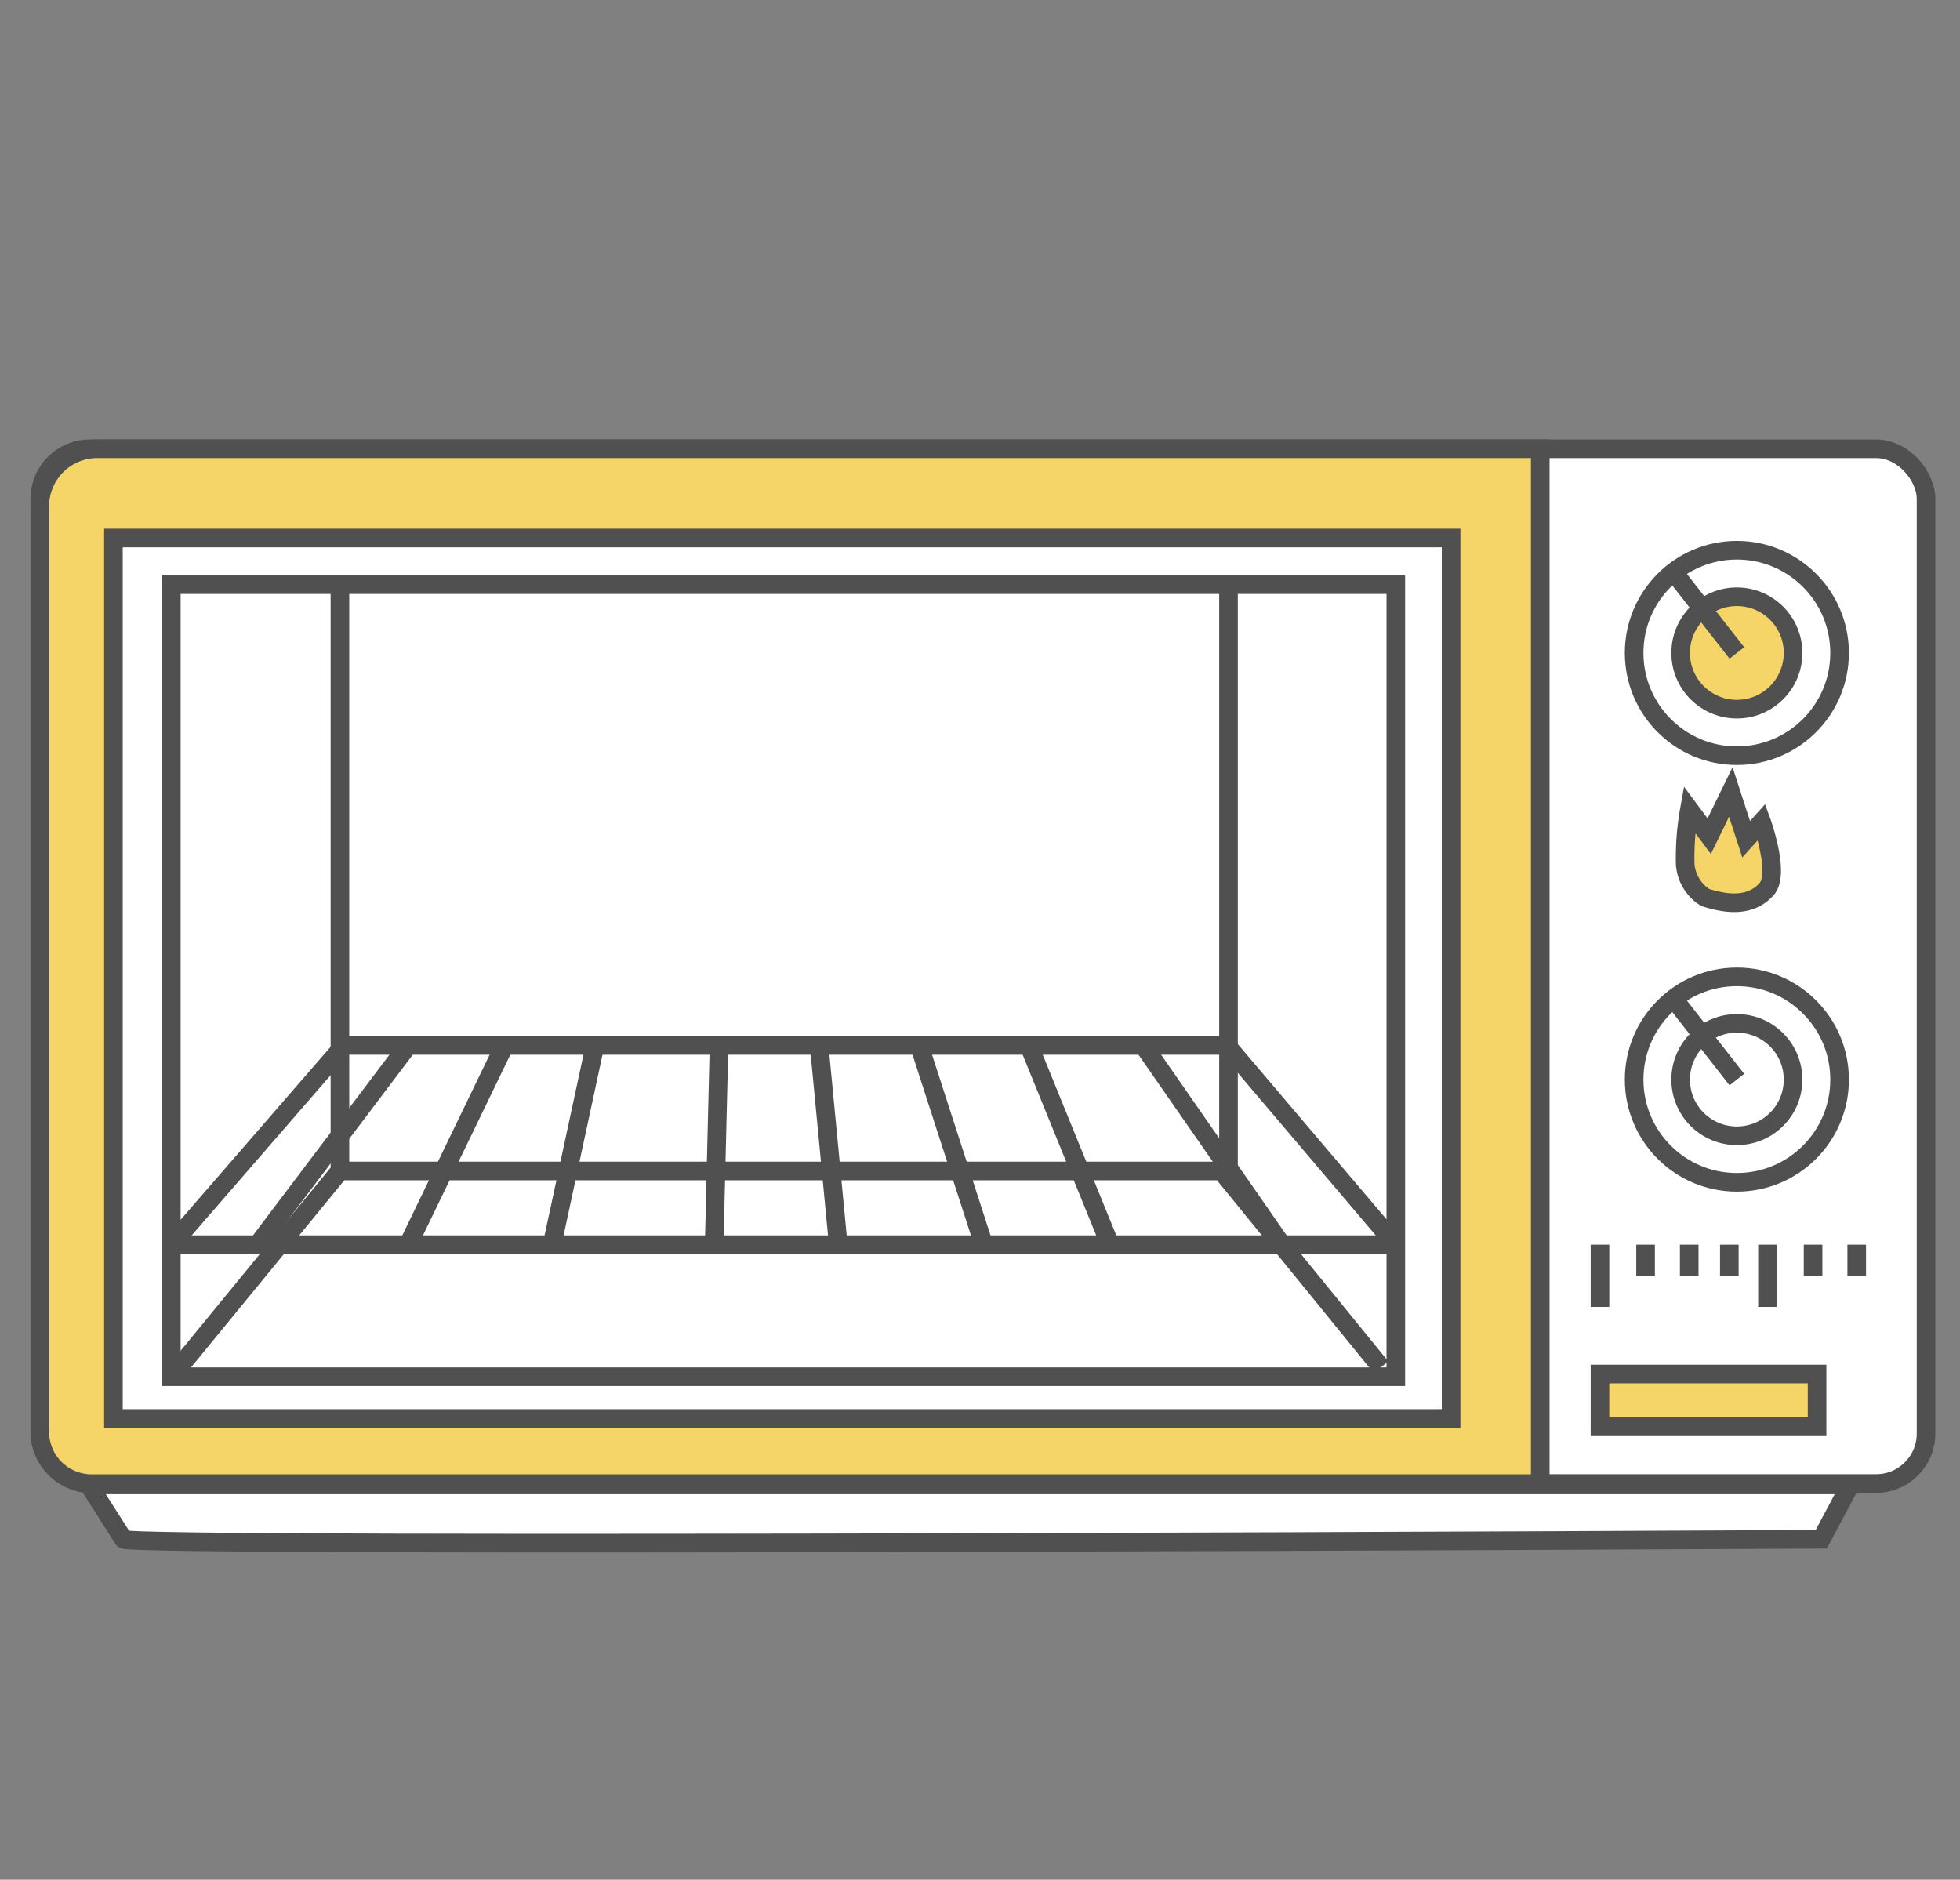 <svg id="圖層_1" data-name="圖層 1" xmlns="http://www.w3.org/2000/svg" viewBox="0 0 210.63 202"><rect x="0" y="0" width="210.63" height="202" fill="#808080" stroke="none"/><defs><style>.cls-1{fill:#fff;}.cls-1,.cls-2,.cls-3{stroke:#515050;stroke-miterlimit:10;stroke-width:2px;}.cls-2{fill:#f6d568;}.cls-3{fill:none;}</style></defs><title>icon</title><rect class="cls-1" x="4.28" y="48.23" width="202.7" height="111.2" rx="5.37"/><path class="cls-1" d="M9.55,159.58l3.72,5.84c.6.94,182.45,0,182.45,0l3.11-5.84Z"/><path class="cls-2" d="M165.52,159.44V48.23H10.45A6.17,6.17,0,0,0,4.28,54.4v99.47a5.57,5.57,0,0,0,5.56,5.57Z"/><rect class="cls-1" x="12.19" y="57.82" width="143.75" height="94.62"/><rect class="cls-3" x="18.41" y="62.83" width="131.59" height="85.12"/><polyline class="cls-3" points="36.53 62.83 36.53 125.84 18.41 147.96"/><polyline class="cls-3" points="36.53 125.84 132.02 125.84 132.02 62.83"/><line class="cls-3" x1="148.41" y1="146.93" x2="130.68" y2="125.13"/><line class="cls-3" x1="18.41" y1="133.76" x2="150" y2="133.76"/><line class="cls-3" x1="36.98" y1="112.35" x2="131.83" y2="112.35"/><line class="cls-3" x1="18.41" y1="133.76" x2="36.98" y2="112.35"/><line class="cls-3" x1="150" y1="133.76" x2="131.83" y2="112.35"/><line class="cls-3" x1="27.7" y1="133.74" x2="43.86" y2="112.35"/><line class="cls-3" x1="43.86" y1="133.76" x2="54.21" y2="112.35"/><line class="cls-3" x1="59.33" y1="133.76" x2="63.94" y2="112.35"/><line class="cls-3" x1="76.75" y1="133.74" x2="77.27" y2="112.35"/><line class="cls-3" x1="90.08" y1="133.74" x2="88.03" y2="112.35"/><line class="cls-3" x1="105.71" y1="133.74" x2="98.79" y2="112.35"/><line class="cls-3" x1="119.28" y1="133.74" x2="110.57" y2="112.35"/><line class="cls-3" x1="137.73" y1="133.74" x2="122.87" y2="112.35"/><rect class="cls-2" x="171.94" y="147.66" width="23.33" height="5.67"/><circle class="cls-2" cx="186.65" cy="70.17" r="6.04"/><circle class="cls-3" cx="186.65" cy="70.17" r="11.04"/><line class="cls-3" x1="179.85" y1="61.47" x2="186.65" y2="70.17"/><circle class="cls-1" cx="186.65" cy="116.02" r="6.04"/><circle class="cls-3" cx="186.65" cy="116.02" r="11.04"/><line class="cls-3" x1="179.85" y1="107.32" x2="186.65" y2="116.02"/><line class="cls-3" x1="171.94" y1="133.76" x2="171.94" y2="140.45"/><line class="cls-3" x1="189.94" y1="133.76" x2="189.94" y2="140.45"/><line class="cls-3" x1="176.84" y1="133.76" x2="176.84" y2="137.11"/><line class="cls-3" x1="194.84" y1="133.76" x2="194.84" y2="137.11"/><line class="cls-3" x1="181.53" y1="133.76" x2="181.53" y2="137.11"/><line class="cls-3" x1="199.53" y1="133.76" x2="199.53" y2="137.11"/><line class="cls-3" x1="185.84" y1="133.76" x2="185.84" y2="137.11"/><path class="cls-2" d="M183.25,96.45a4.62,4.62,0,0,1-2.15-3.54,29.18,29.18,0,0,1,.45-5.91l2.13,2.86L186,85.11l1.65,5.08,1.66-1.85s2,5.5.56,7.18C188,97.66,185.16,97.05,183.25,96.45Z"/></svg>